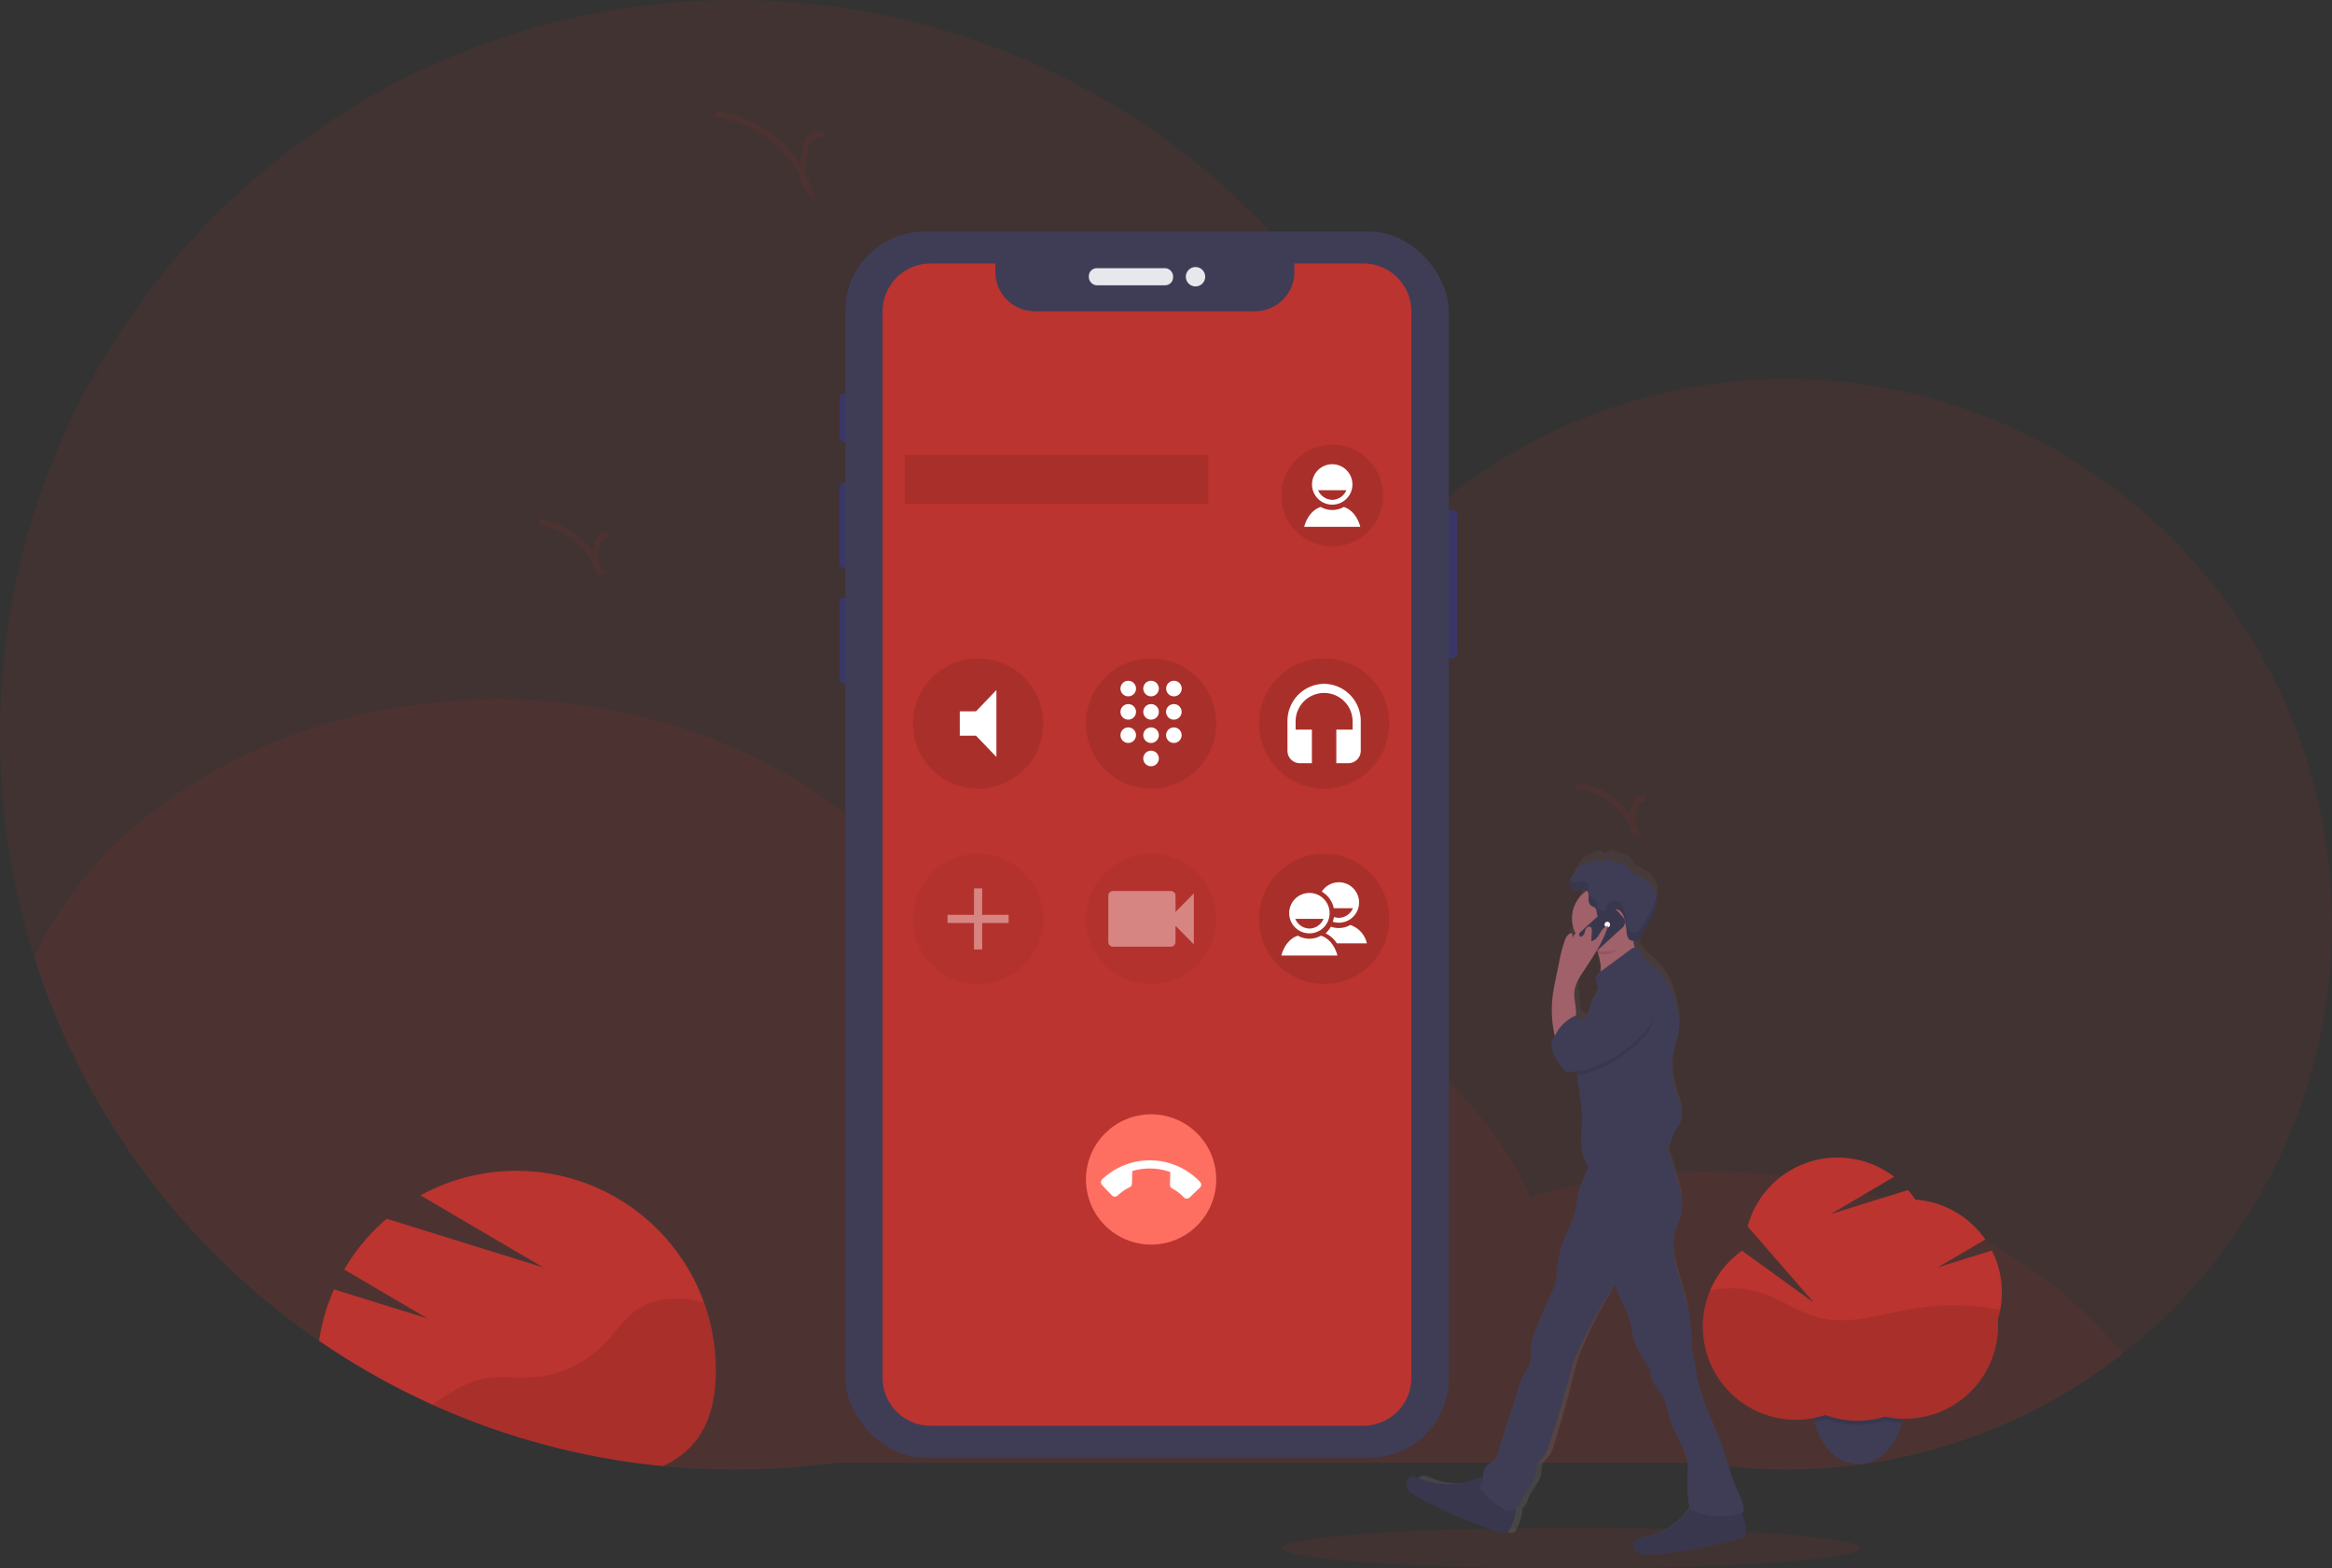 <svg data-name="Layer 1" xmlns="http://www.w3.org/2000/svg" width="1145.7" height="770.58" viewBox="0 0 1145.7 770.58"><rect x="0" y="0" width="1145.7" height="770.58" fill="#333333" stroke="none"/><defs><linearGradient id="a" x1="736.47" y1="828.46" x2="736.47" y2="482.14" gradientTransform="matrix(-1 0 0 1 1540 0)" gradientUnits="userSpaceOnUse"><stop offset="0" stop-color="gray" stop-opacity=".25"/><stop offset=".54" stop-color="gray" stop-opacity=".12"/><stop offset="1" stop-color="gray" stop-opacity=".1"/></linearGradient></defs><ellipse cx="771.85" cy="760.58" rx="142" ry="10" fill="#bb342f" opacity=".1"/><path d="M1145.7 454.1a268.06 268.06 0 0 1-310.49 264.52H410.5A364.06 364.06 0 0 1 361 722q-17.83 0-35.23-1.7A360.62 360.62 0 0 1 0 361C0 161.62 161.63 0 361 0c160.57 0 296.63 104.84 343.52 249.8a266.84 266.84 0 0 1 173.33-63.6c147.91 0 267.85 119.94 267.85 267.9z" fill="#bb342f" opacity=".1"/><path d="M1042.79 665.17a268.31 268.31 0 0 1-207.58 53.45H410.5A364.06 364.06 0 0 1 361 722q-17.83 0-35.23-1.7a361.17 361.17 0 0 1-309-250.21c34.58-73.89 123.42-126.47 227.58-126.47 101.5 0 188.5 49.94 224.81 120.87a301.82 301.82 0 0 1 54.19-4.87c105.2 0 194.77 53.67 228.59 128.67a295.63 295.63 0 0 1 86.41-12.71c85.8.04 161.21 35.71 204.44 89.59z" fill="#bb342f" opacity=".1"/><path d="M351.7 673.23c0 25.62-9.83 39.53-25.93 47.07a359.07 359.07 0 0 1-169-61.58 97.08 97.08 0 0 1 7.33-25.25l45.79 14.24-40.78-24a98.13 98.13 0 0 1 20.85-24.94l76.93 23.92-60.27-35.4A98 98 0 0 1 345.91 640l.21.6c.16.45.32.9.47 1.36q.81 2.39 1.49 4.83c.17.58.33 1.16.47 1.75s.29 1.12.42 1.68.24 1 .34 1.46c.07.3.14.6.2.9.11.48.21 1 .3 1.45.14.7.28 1.41.4 2.11s.25 1.46.36 2.19.24 1.62.34 2.44.18 1.46.25 2.19c0 .23.05.45.07.68.07.64.12 1.28.17 1.92a2.11 2.11 0 0 1 0 .25q.09 1.2.15 2.4t.09 2.34a1.69 1.69 0 0 1 0 .23c.05.8.06 1.62.06 2.45z" fill="#bb342f"/><path d="M351.7 673.23c0 25.62-9.83 39.53-25.93 47.07a358.43 358.43 0 0 1-113.44-30.24l1.64-1.09c7.41-4.91 15.07-9.93 23.79-11.6 7.67-1.47 15.58-.23 23.37-.67a54.67 54.67 0 0 0 35.81-16.41c5.57-5.76 10-12.83 16.65-17.23 7.22-4.74 16.38-5.76 24.94-4.58a66.11 66.11 0 0 1 7.38 1.51l.21.6c.16.45.32.9.47 1.36q.81 2.39 1.49 4.83c.17.58.33 1.16.47 1.75s.29 1.12.42 1.68.24 1 .34 1.46c.07.3.14.6.2.9.11.48.21 1 .3 1.45.14.7.28 1.41.4 2.11s.25 1.46.36 2.19.24 1.62.34 2.44.18 1.46.25 2.19c0 .23.05.45.07.68.07.64.12 1.28.17 1.92a2.11 2.11 0 0 1 0 .25q.09 1.2.15 2.4t.09 2.34a1.69 1.69 0 0 1 0 .23c.05.81.06 1.63.06 2.46z" opacity=".1"/><path d="M935.5 689.86a37 37 0 0 1-.8 7.76c-.1.48-.21.95-.32 1.41-2.84 11.39-10.85 19.72-20.41 20.25h-1c-10.11 0-18.66-8.72-21.48-20.73-.08-.32-.15-.64-.22-1a37 37 0 0 1-.8-7.76c0-16.27 10.07-29.45 22.5-29.45s22.53 13.25 22.53 29.52z" fill="#3f3d56"/><path d="M935.5 689.86a37 37 0 0 1-.8 7.76c-.1.48-.21.95-.32 1.41h-1a45.76 45.76 0 0 1-7.36-1 44.92 44.92 0 0 1-6.56 1.5 45.87 45.87 0 0 1-5.14.48h-1.74a46.41 46.41 0 0 1-6.16-.41 45.17 45.17 0 0 1-9.67-2.4 45.56 45.56 0 0 1-5.22 1.4c-.08-.32-.15-.64-.22-1a37 37 0 0 1-.8-7.76c0-16.27 10.07-29.45 22.5-29.45s22.49 13.2 22.49 29.47z" opacity=".1"/><path d="M983.5 635a45.54 45.54 0 0 0-4.9-20.61l-26.46 8.23 23.23-13.65a45.71 45.71 0 0 0-34.36-19.59 45.65 45.65 0 0 0-3.57-4.72l-38 11.83 31.17-18.33a45.73 45.73 0 0 0-72 24.39l32.55 37.47-35.31-25.54a45.74 45.74 0 0 0 40.93 80.7 45.92 45.92 0 0 0 29.28.81 45.78 45.78 0 0 0 55.57-44.7c0-1 0-2-.1-3A45.63 45.63 0 0 0 983.5 635z" fill="#bb342f"/><path d="M982.71 643.48a121.9 121.9 0 0 0-42.34-.54c-15.89 2.63-32.13 8.41-47.67 4.19-9.12-2.48-17-8.22-25.91-11.41a49.18 49.18 0 0 0-26.75-1.6 45.76 45.76 0 0 0 56.69 61.06 45.92 45.92 0 0 0 29.28.81 45.78 45.78 0 0 0 55.62-44.7c0-1 0-2-.1-3a45.19 45.19 0 0 0 1.18-4.81z" opacity=".1"/><rect x="706.95" y="250.42" width="8.86" height="73.02" rx="2.29" fill="#3a3768"/><rect x="412.51" y="193.21" width="4.97" height="24.04" rx="2.29" fill="#3a3768"/><rect x="412.33" y="237.23" width="5.6" height="41.84" rx="2.29" fill="#3a3768"/><rect x="412.42" y="293.71" width="5.33" height="42.2" rx="2.29" fill="#3a3768"/><rect x="415.33" y="113.77" width="296.4" height="602.39" rx="38.99" fill="#3f3d56"/><rect x="534.94" y="131.76" width="41.39" height="8.4" rx="3.87" fill="#e6e8ec"/><circle cx="587.35" cy="135.96" r="4.77" fill="#e6e8ec"/><path d="M669.85 129.46h-33.9v4.09a19.38 19.38 0 0 1-19.38 19.38H508.39a19.38 19.38 0 0 1-19.38-19.38v-4.09h-31.84A23.53 23.53 0 0 0 433.64 153v523.93a23.53 23.53 0 0 0 23.53 23.54h212.68a23.54 23.54 0 0 0 23.54-23.54V153a23.54 23.54 0 0 0-23.54-23.54z" fill="#bb342f"/><path stroke="#bb342f" stroke-miterlimit="10" opacity=".1" d="M444.53 223.47h149v24h-149z"/><circle cx="480.53" cy="355.47" r="32" stroke="#bb342f" stroke-miterlimit="10" opacity=".1"/><path d="M471.53 349.47v12h8l10 10.45v-32.91l-10 10.46z" fill="#fff"/><circle cx="565.53" cy="355.47" r="32" stroke="#bb342f" stroke-miterlimit="10" opacity=".1"/><path d="M565.53 368.83a3.82 3.82 0 1 0 3.8 3.82 3.82 3.82 0 0 0-3.8-3.82zm-11.2-34.36a3.82 3.82 0 1 0 3.79 3.82 3.82 3.82 0 0 0-3.79-3.82zm0 11.46a3.82 3.82 0 1 0 3.79 3.81 3.81 3.81 0 0 0-3.79-3.81zm0 11.45a3.82 3.82 0 1 0 3.79 3.82 3.82 3.82 0 0 0-3.79-3.82zm22.4-15.27a3.82 3.82 0 1 0-3.8-3.82 3.81 3.81 0 0 0 3.8 3.82zm-11.2 15.27a3.82 3.82 0 1 0 3.8 3.82 3.82 3.82 0 0 0-3.8-3.82zm11.2 0a3.82 3.82 0 1 0 3.8 3.82 3.82 3.82 0 0 0-3.8-3.82zm0-11.45a3.82 3.82 0 1 0 3.8 3.81 3.81 3.81 0 0 0-3.8-3.81zm-11.2 0a3.82 3.82 0 1 0 3.8 3.81 3.81 3.81 0 0 0-3.8-3.81zm0-11.46a3.82 3.82 0 1 0 3.8 3.82 3.82 3.82 0 0 0-3.8-3.82z" fill="#fff"/><g opacity=".4"><circle cx="480.53" cy="451.47" r="32" stroke="#bb342f" stroke-miterlimit="10" opacity=".1"/><path d="M495.53 453.47h-13v13h-4v-13h-13v-4h13v-13h4v13h13z" fill="#fff"/></g><circle cx="650.53" cy="355.47" r="32" stroke="#bb342f" stroke-miterlimit="10" opacity=".1"/><path d="M650.53 335.96a18.24 18.24 0 0 0-18 18.48v14.37a6.08 6.08 0 0 0 6 6.16h6v-16.51h-8v-4a14 14 0 1 1 28 0v4h-8v16.5h6a6.07 6.07 0 0 0 6-6.16v-14.36a18.24 18.24 0 0 0-18-18.48z" fill="#fff"/><g opacity=".4"><circle cx="565.53" cy="451.47" r="32" stroke="#bb342f" stroke-miterlimit="10" opacity=".1"/><path d="M577.53 448.04v-8a2.31 2.31 0 0 0-2.34-2.28h-28.34a2.31 2.31 0 0 0-2.33 2.28v22.81a2.32 2.32 0 0 0 2.33 2.28h28.33a2.32 2.32 0 0 0 2.34-2.28v-8l9 9.12v-25.05z" fill="#fff"/></g><circle cx="650.53" cy="451.47" r="32" stroke="#bb342f" stroke-miterlimit="10" opacity=".1"/><path d="M648.95 459.71a11.44 11.44 0 0 1-11.29 0c-4.42 1.35-7.13 5.82-8.13 9.75h27.55c-1-3.93-3.7-8.4-8.13-9.75zm-5.64-21a9.93 9.93 0 1 0 9.92 9.92 9.92 9.92 0 0 0-9.92-9.92zm0 17.48a7.66 7.66 0 0 1-6.94-4.74h13.87a7.66 7.66 0 0 1-6.93 4.75z" fill="#fff"/><path d="M656.77 463.46h14.76a12.28 12.28 0 0 0-8.13-9 11.47 11.47 0 0 1-5.65 1.49 11.25 11.25 0 0 1-3.9-.66 13.47 13.47 0 0 1-2.62 3.28 12.77 12.77 0 0 1 5.54 4.89zm-1.5-17.25h9.42a7.66 7.66 0 0 1-6.94 4.72 7.26 7.26 0 0 1-2.38-.42 12 12 0 0 1-.61 2.35 9.93 9.93 0 1 0 3-19.39 9.94 9.94 0 0 0-8.37 4.6 12.25 12.25 0 0 1 5.88 8.14z" fill="#fff"/><circle cx="565.53" cy="579.47" r="32" fill="#ff6f61"/><path d="M549.1 587.37a23.61 23.61 0 0 1 5.91-4.08 1.87 1.87 0 0 0 1.11-1.74l.17-6.22a30.06 30.06 0 0 1 18.66.5l-.17 6.22a2.07 2.07 0 0 0 1 1.8 21.9 21.9 0 0 1 5.82 4.4 2 2 0 0 0 2.83.08l5.08-4.82a2 2 0 0 0 .08-2.82 34 34 0 0 0-48.07-1.3 2 2 0 0 0-.07 2.83l4.81 5.08a2 2 0 0 0 2.83.07z" fill="#fff"/><circle cx="654.53" cy="243.47" r="25" stroke="#bb342f" stroke-miterlimit="10" opacity=".1"/><path d="M660.18 249.08a11.46 11.46 0 0 1-11.3 0c-4.42 1.35-7.13 5.82-8.13 9.76h27.56c-1-3.94-3.71-8.41-8.13-9.76zm-5.65-21a9.93 9.93 0 1 0 9.92 9.93 9.94 9.94 0 0 0-9.92-9.93zm0 17.49a7.68 7.68 0 0 1-6.94-4.74h13.88a7.7 7.7 0 0 1-6.94 4.75z" fill="#fff"/><path d="M404.58 66.39c-2.33-1.35-5.48-.06-7.08 2.11s-2 5-2.45 7.63c-.89 5.91-1.54 12.7 2.45 17.16-6.52-19.77-25.27-34.92-46-37.13m457.11 336.48c-1.5-.87-3.52 0-4.55 1.36a10.83 10.83 0 0 0-1.58 4.9c-.57 3.81-1 8.17 1.58 11a35.86 35.86 0 0 0-29.55-23.87m-475.4-122.67c-1.5-.86-3.52 0-4.55 1.36a10.83 10.83 0 0 0-1.58 4.91c-.57 3.8-1 8.16 1.58 11a35.88 35.88 0 0 0-29.55-23.87" fill="none" stroke="#bb342f" stroke-miterlimit="10" stroke-width="3" opacity=".1"/><path d="M724 795.68c1 1.89 2.88 3.05 4.69 4.08a222.68 222.68 0 0 0 39.56 17.81 2.64 2.64 0 0 0 3.84-1.49c1.58-2.66 3.31-7 2.9-10.51a5.86 5.86 0 0 0 2.63-3.52 17.5 17.5 0 0 1 2.44-5c1.87-2.82 4.13-5.65 4.43-9.08a15.67 15.67 0 0 1 .35-3.64c.53-1.58 1.94-2.62 3-3.88 1.65-2 2.44-4.58 3.19-7.09 3.12-10.43 6.24-20.86 8.84-31.45.84-3.43 1.62-6.87 2.77-10.2 1-2.92 2.28-5.72 3.55-8.52A226.25 226.25 0 0 1 822 693.87a78.48 78.48 0 0 0 3.39 9.24c.68 1.55 1.41 3.08 2.1 4.63 2.61 5.84 2.14 13.34 5.35 18.83q2 3.38 3.94 6.75a13.59 13.59 0 0 1 1.69 3.57c.21.88.23 1.8.38 2.69.68 4 3.93 6.82 5.73 10.39 1.65 3.26 2 7 3 10.59 2.37 8.3 8.19 15.51 8.78 24.16a62.39 62.39 0 0 1-.17 7 59.36 59.36 0 0 0 .81 12.18 4.68 4.68 0 0 0 .32 1.18 35.34 35.34 0 0 1-22 14.86c-1.7.34-3.65.7-4.54 2.26-1.07 1.86.14 4.42 2 5.42s4 .9 6 .72a217.9 217.9 0 0 0 42.37-7.82 3.61 3.61 0 0 0 1.84-1 3.71 3.71 0 0 0 .61-2.49 21 21 0 0 0-2.2-9.31l1-.35c.56-4-1.5-7.87-3.1-11.58-2.78-6.47-4.3-13.46-6.5-20.19-4.24-13-11.09-25.13-12.74-38.73-.45-3.74-1.57-7.54-1.81-11.3-.48-7.66-1-15.36-2.67-22.82-1.4-6.14-3.61-12-5-18.21s-1.84-12.74.2-18.68c.58-1.7 1.36-3.31 1.89-5 2-6.61.09-13.77-1.85-20.41q-.92-3.15-1.82-6.28c-.81-2.75-1.61-5.51-2.49-8.24.12-.11.23-.22.35-.35 1.76-2 1.74-5.06 3-7.45.62-1.23 1.56-2.24 2.22-3.44a12.6 12.6 0 0 0 .91-8.34c-.53-2.8-1.59-5.46-2.39-8.19a44.52 44.52 0 0 1-.48-23c.81-3.23 2-6.4 2.17-9.73a28.38 28.38 0 0 0-.61-6.63c-1.55-8.4-4.59-16.92-10.76-22.47-3.29-3-7.74-5.63-8.09-10.19a2.55 2.55 0 0 0-1.66-.06 17.84 17.84 0 0 1-.56-3.17h.05a4.09 4.09 0 0 0 .92 0 1.83 1.83 0 0 0 .74-.21 2.11 2.11 0 0 0 .36-.27 6.51 6.51 0 0 0 1-1.33c.41-.68.78-1.41 1.09-1.91s.81-1.3 1.2-2q1.75-3 3.25-6.1v-.08c.1-.19.19-.39.28-.58l.12-.27.18-.41c0-.1.09-.21.13-.31s.11-.25.16-.38l.14-.33c.05-.12.09-.24.14-.37a3.42 3.42 0 0 0 .13-.34c.05-.12.09-.24.13-.36s.08-.23.13-.35.07-.24.11-.36l.12-.36c0-.12.06-.23.1-.35l.1-.37.09-.35.09-.38c0-.11 0-.22.07-.34s0-.26.07-.39 0-.22 0-.33l.06-.39v-3.1a7.93 7.93 0 0 0-.23-1.16 11.93 11.93 0 0 0-3.92-5.93 24.55 24.55 0 0 0-6-3.61A4.38 4.38 0 0 1 830 489a11.12 11.12 0 0 1-1.19-2.24c-.88-1.54-2.64-2.23-4.29-2.64s-3.42-.67-4.8-1.72a1.27 1.27 0 0 0-.42-.24 1.09 1.09 0 0 0-.61.13l-3.85 1.71a1.83 1.83 0 0 0-2.12-1.51 5.13 5.13 0 0 0-2.49 1.43.93.93 0 0 1-.23-.92l-3 2c-.37.24-1.05.3-1-.16a31.28 31.28 0 0 0-4.31 6 12.88 12.88 0 0 0-.94 2.07c0 .15-.09.3-.13.45a.29.29 0 0 0 0 .09c0 .13-.06.27-.08.41a.5.5 0 0 0 0 .12v.52a5.49 5.49 0 0 0 0 .58 3.19 3.19 0 0 0 1.73 2.66 3.08 3.08 0 0 0 1.2.19 15.48 15.48 0 0 0 2.54-.52 5.86 5.86 0 0 1 .82-.14 2.56 2.56 0 0 1 .39 0 2.21 2.21 0 0 1 1.44.49l.06.06a16.83 16.83 0 0 0-7 13.79 17.34 17.34 0 0 0 1.76 7.64 2.43 2.43 0 0 0-1.25 2.26 7.68 7.68 0 0 1-.41-2.38c-1.64-.33-2.83 1.59-3.42 3.24a80.53 80.53 0 0 0-2.81 11.41c-.51 2.57-1 5.14-1.52 7.71s-1 5.33-1.38 8a61 61 0 0 0 .93 20.79c-.1.22-.19.45-.28.67-.3.8-1.15 1.48-1.25 2.33-.54 5.09 2.68 9.68 5.72 13.67a3 3 0 0 0 1 1 2.7 2.7 0 0 0 1.41.18 36.07 36.07 0 0 0 3.62-.36c.07.68.15 1.35.23 2 .86 7.18 2.33 14.36 2.32 21.59s-1.38 14.56 1.39 21c.46 1.1 1.35 2 1.44 3.14h.17a65.29 65.29 0 0 0-4.14 10.74c-1.1 4.34-1.33 8.9-2.56 13.2-1.05 3.65-2.8 7-4.21 10.56a58 58 0 0 0-4 18.11 22.63 22.63 0 0 1-1.7 8.31 84.53 84.53 0 0 0-4.24 9.77c-2 5.94-5.37 11.57-6 17.86-.35 3.56.16 7.36-1.33 10.58-.58 1.26-1.44 2.35-2.12 3.54a28.61 28.61 0 0 0-2.31 6l-9.9 32.83a10.72 10.72 0 0 1-2.42 4.87c-.92.88-2.13 1.36-3 2.27-1.4 1.42-1.75 3.5-1.76 5.62a11.8 11.8 0 0 0-3.06 1 33.71 33.71 0 0 1-26.49 0c-1.6-.69-3.42-1.51-5-.72-1.85.96-2.15 3.75-1.15 5.64zM802.87 547a21.55 21.55 0 0 1 3.28-7.59c2.24-3.69 4.6-7.34 6.74-11.11l.61-.59c.17.48.33 1 .48 1.45a34.91 34.91 0 0 1 .89 3.9 18.79 18.79 0 0 1 .28 5l-.14.11a5.33 5.33 0 0 0-1.89 2.11 4.25 4.25 0 0 0 0 2.64l-.09.1.1-.07c.35 1.38 1 2.8.79 4.2-.23 1.69-1.59 2.92-2.44 4.37-2 3.49-1.36 8.79-4.65 10.93l-.06.14a4.74 4.74 0 0 1-3.23-2.66c.26-4.27-1.34-8.65-.67-12.93z" transform="translate(-27.15 -64.71)" fill="url(#a)"/><path d="M857.76 752.51a3.47 3.47 0 0 1-.63 2.45 3.89 3.89 0 0 1-1.92 1 238.61 238.61 0 0 1-44.14 7.72c-2.14.16-4.4.28-6.29-.71s-3.15-3.52-2-5.35c.93-1.54 3-1.9 4.73-2.23a37 37 0 0 0 23.16-15 10.74 10.74 0 0 1 2.52-2.92c1.92-1.31 4.47-1 6.74-.55 4 .82 9.31 1.79 12.92 3.75s4.85 8.01 4.91 11.84z" fill="#3f3d56"/><path d="M857.76 752.51a3.47 3.47 0 0 1-.63 2.45 3.89 3.89 0 0 1-1.92 1 238.61 238.61 0 0 1-44.14 7.72c-2.14.16-4.4.28-6.29-.71s-3.15-3.52-2-5.35c.93-1.54 3-1.9 4.73-2.23a37 37 0 0 0 23.16-15 10.74 10.74 0 0 1 2.52-2.92c1.92-1.31 4.47-1 6.74-.55 4 .82 9.31 1.79 12.92 3.75s4.85 8.01 4.91 11.84z" opacity=".1"/><path d="M741.55 751.54a3.55 3.55 0 0 1-1.87 1.72 3.83 3.83 0 0 1-2.13-.25 238.82 238.82 0 0 1-41.22-17.57c-1.88-1-3.84-2.16-4.89-4s-.73-4.67 1.2-5.6c1.62-.78 3.52 0 5.18.71a36.9 36.9 0 0 0 27.6 0 10.69 10.69 0 0 1 3.71-1.08c2.31-.05 4.3 1.58 6 3.21 2.92 2.87 6.83 6.58 8.79 10.18s-.34 9.43-2.37 12.68z" fill="#3f3d56"/><path d="M741.55 751.54a3.55 3.55 0 0 1-1.87 1.72 3.83 3.83 0 0 1-2.13-.25 238.82 238.82 0 0 1-41.22-17.57c-1.88-1-3.84-2.16-4.89-4s-.73-4.67 1.2-5.6c1.62-.78 3.52 0 5.18.71a36.9 36.9 0 0 0 27.6 0 10.69 10.69 0 0 1 3.71-1.08c2.31-.05 4.3 1.58 6 3.21 2.92 2.87 6.83 6.58 8.79 10.18s-.34 9.43-2.37 12.68z" opacity=".1"/><path d="M817.77 560.04c1.49 4 2.74 8 4 12l1.9 6.2c2 6.55 4 13.61 1.93 20.14-.55 1.69-1.36 3.28-2 5-2.12 5.86-1.63 12.37-.21 18.44s3.72 11.9 5.18 18c1.77 7.36 2.28 15 2.78 22.51.25 3.71 1.41 7.46 1.89 11.15 1.72 13.41 8.85 25.43 13.27 38.21 2.29 6.63 3.87 13.52 6.78 19.91 1.66 3.66 3.81 7.45 3.23 11.42-8.13 2.88-17.14 2.83-24.8-1.12a2.54 2.54 0 0 1-1.68-2.33 55.19 55.19 0 0 1-.8-12 58.54 58.54 0 0 0 .17-6.88c-.61-8.53-6.68-15.64-9.14-23.84-1-3.49-1.46-7.22-3.18-10.44-1.88-3.52-5.26-6.33-6-10.25-.16-.88-.18-1.78-.39-2.65a13.28 13.28 0 0 0-1.77-3.53l-4.08-6.69c-3.35-5.42-2.86-12.82-5.57-18.58-.72-1.53-1.49-3-2.2-4.56a76.37 76.37 0 0 1-3.53-9.12 218.24 218.24 0 0 0-16.5 28.89 89.74 89.74 0 0 0-3.7 8.41c-1.2 3.28-2 6.68-2.89 10.06-2.7 10.45-6 20.74-9.21 31-.78 2.48-1.61 5-3.32 7-1.1 1.24-2.56 2.26-3.12 3.83a14.71 14.71 0 0 0-.36 3.58c-.32 3.39-2.67 6.18-4.62 9a16.89 16.89 0 0 0-2.54 5 5.86 5.86 0 0 1-8 3.75h-.08a17.58 17.58 0 0 1-2.28-1.36 42.13 42.13 0 0 1-5.37-4 31 31 0 0 1-4-4.72 2.28 2.28 0 0 1 1.14-3.46c-.21-2.78-.27-5.95 1.73-7.87.93-.9 2.19-1.38 3.15-2.24a10.4 10.4 0 0 0 2.52-4.8q5.12-16.12 10.22-32.24a27.41 27.41 0 0 1 2.41-5.94c.71-1.18 1.6-2.25 2.21-3.49 1.55-3.18 1-6.92 1.38-10.44.65-6.21 4.13-11.75 6.24-17.61a81.55 81.55 0 0 1 4.42-9.65 21.16 21.16 0 0 0 1.77-8.19 54.69 54.69 0 0 1 4.16-17.87c1.46-3.48 3.29-6.81 4.38-10.42 1.29-4.24 1.52-8.74 2.68-13a62.48 62.48 0 0 1 4.33-10.64c1.45-3 2.94-6.07 5.33-8.4 3.92-3.82 9.69-5.07 15.16-5.24s11.53.64 16.98.07z" fill="#3f3d56"/><path d="M784.2 482.16q10.56-6.24 20.89-12.88a13.27 13.27 0 0 1-2.61-7.67v-.33c-.1-2.69.92-5-2.47-4.65a64.36 64.36 0 0 0-9.63 2c-.9.23-8.7 3.1-9 2.81a19.2 19.2 0 0 1 3.77 7.06 34.24 34.24 0 0 1 .93 3.85c.68 3.44.71 7.48-1.88 9.81z" fill="#a0616a"/><path d="M774.75 528.29c.9 7.08 2.43 14.17 2.42 21.29s-1.44 14.37 1.45 20.75c.48 1.08 1.4 1.92 1.5 3.1 4 .69 7.9-1.18 11.71-2.53a47.57 47.57 0 0 1 10.8-2.42c3-.3 6.08-.32 9.06-.89a14.1 14.1 0 0 0 7.83-4c1.83-2 1.81-5 3.09-7.35.65-1.21 1.63-2.2 2.32-3.39a11.89 11.89 0 0 0 .94-8.23 83.59 83.59 0 0 0-2.49-8.08 41.53 41.53 0 0 1-.5-22.68c.84-3.19 2.06-6.32 2.26-9.61a26.73 26.73 0 0 0-.63-6.54c-1.62-8.28-4.79-16.69-11.21-22.16-3.43-2.93-8.07-5.56-8.43-10-1.48-.58-3.07.41-4.34 1.35l-14.26 10.51a5.34 5.34 0 0 0-2 2.09c-.89 2.13 1.16 4.47.83 6.77-.24 1.67-1.66 2.88-2.54 4.32-2.1 3.43-1.42 8.66-4.85 10.77-.31.64-.6 1.3-.86 2a48.64 48.64 0 0 0-2.45 10.8 56.2 56.2 0 0 0 .35 14.13z" fill="#3f3d56"/><path d="M781.42 461.46a19.2 19.2 0 0 1 3.77 7.06 15.81 15.81 0 0 0 3.46.38c5.82 0 9.72-6.67 12.61-11.25-.09-2.69 2.14-1.35-1.25-1a64.36 64.36 0 0 0-9.63 2c-.9.23-8.7 3.1-8.96 2.81z" opacity=".1"/><circle cx="788.65" cy="451.17" r="16.36" fill="#a0616a"/><rect x="807.92" y="509.55" width="12.27" height="23.86" rx="3.33" transform="rotate(-132.39 786.175 495.135)" fill="#3f3d56"/><rect x="807.92" y="509.55" width="12.27" height="23.86" rx="3.33" transform="rotate(-132.39 786.175 495.135)" opacity=".1"/><circle cx="789.67" cy="454.24" r="1.36" fill="#fff"/><path d="M774.75 528.29c12.62-1.86 24.08-9.44 32.85-18.84a14.94 14.94 0 0 0 3.71-5.55 16.76 16.76 0 0 0 .45-5.39l-.21-7.22c-.09-3.16-.22-6.44-1.75-9.2s-4.94-4.75-7.88-3.6c-7.73 3-12.76 9.86-17.18 16.88a71.9 71.9 0 0 1-4.13 6.35c-.75.95-1.77 1.92-3 1.79a2.26 2.26 0 0 1-.75-.2 48.64 48.64 0 0 0-2.45 10.8 56.2 56.2 0 0 0 .34 14.18z" opacity=".1"/><path d="M773.62 486.13a20.74 20.74 0 0 1 3.42-7.5c4.89-7.65 10.39-15.12 13-23.83-3.81.69-4.41 7.25-8.27 7.54l.3-4.73c0-.8 0-1.77-.65-2.19s-1.81.13-2.24.92-.52 1.75-.92 2.56-1.34 1.53-2.17 1.17l-.34-1.57a2.4 2.4 0 0 0-2.89 2.44 7.24 7.24 0 0 1-.43-2.35c-1.71-.32-2.95 1.57-3.56 3.2a75.93 75.93 0 0 0-2.94 11.25l-1.57 7.61c-.55 2.63-1.09 5.26-1.45 7.91a57.3 57.3 0 0 0 1.1 21.08 68 68 0 0 0 6.09-3.81c1.51-1.28 3.2-2.73 3.77-4.68 1.41-4.92-1.08-10.07-.25-15.02z" fill="#a0616a"/><path d="M801.92 476.45c2.94-1.15 6.35.84 7.88 3.6s1.66 6 1.75 9.2l.2 7.24a16.51 16.51 0 0 1-.44 5.39 15.12 15.12 0 0 1-3.7 5.55c-9.7 10.39-22.67 18.54-36.87 19.23a2.94 2.94 0 0 1-1.47-.18 3.2 3.2 0 0 1-1-1c-3.17-3.94-6.52-8.47-6-13.49.09-.84 1-1.52 1.3-2.3a20.29 20.29 0 0 1 9.83-10.4l.86-.4a5 5 0 0 0 3.37 2.64c1.2.12 2.23-.84 3-1.79a72.06 72.06 0 0 0 4.13-6.36c4.4-7.09 9.44-13.92 17.16-16.93zm-1.01-14.58c-1.39-.72-1.61-2.57-1.75-4.13a40.94 40.94 0 0 0-.83-5.4c-.43-2-1.14-4.06-2.84-5.12a4.15 4.15 0 0 0-6.31 3.09 1.41 1.41 0 0 1-.28.93 1 1 0 0 1-.48.25 3.23 3.23 0 0 1-3.79-2.14c-.29-1-.07-2.29-.78-3.11s-1.55-.8-2.24-1.34a3.89 3.89 0 0 1-1.13-3.2c0-1.49.2-3.27-1-4.19-1.81-1.41-4.53.83-6.66 0a3.27 3.27 0 0 1-1.83-3.19 7.92 7.92 0 0 1 1.3-3.66 30.72 30.72 0 0 1 4.49-5.91c0 .44.69.39 1.07.15l3.16-1.92a.85.85 0 0 0 .25.91 5.43 5.43 0 0 1 2.59-1.4 1.9 1.9 0 0 1 2.21 1.49l4-1.73a.83.83 0 0 1 1.07.11c1.44 1 3.28 1.29 5 1.69s3.55 1.09 4.47 2.61a10.79 10.79 0 0 0 1.25 2.2 4.67 4.67 0 0 0 1.51.89 26.2 26.2 0 0 1 6.3 3.55 11.88 11.88 0 0 1 4.09 5.86c1.08 3.89-.48 8-2.29 11.59a74.25 74.25 0 0 1-4.64 7.95c-.64 1-1.52 2.89-2.55 3.47a4.78 4.78 0 0 1-3.36-.3z" fill="#3f3d56"/><path d="M772.85 433.43c2.13.82 4.85-1.42 6.66 0 1.17.92 1 2.7 1 4.19a3.89 3.89 0 0 0 1.13 3.2c.69.54 1.67.67 2.24 1.34s.49 2.07.78 3.11a3.23 3.23 0 0 0 3.79 2.14 1 1 0 0 0 .48-.25 1.41 1.41 0 0 0 .28-.93 4.15 4.15 0 0 1 6.31-3.09c1.7 1.06 2.41 3.16 2.84 5.12a40.94 40.94 0 0 1 .83 5.4c.14 1.56.36 3.41 1.75 4.13a4.78 4.78 0 0 0 3.42.3c1-.58 1.91-2.5 2.55-3.47a74.25 74.25 0 0 0 4.64-8 24.77 24.77 0 0 0 2.46-6.8c.72 3.68-.76 7.5-2.46 10.89a74.25 74.25 0 0 1-4.64 7.95c-.64 1-1.52 2.89-2.55 3.47a4.78 4.78 0 0 1-3.42-.3c-1.39-.72-1.61-2.57-1.75-4.13a40.94 40.94 0 0 0-.83-5.4c-.43-2-1.14-4.06-2.84-5.12a4.15 4.15 0 0 0-6.31 3.09 1.41 1.41 0 0 1-.28.93 1 1 0 0 1-.48.25 3.23 3.23 0 0 1-3.79-2.14c-.29-1-.07-2.29-.78-3.11s-1.55-.8-2.24-1.34a3.89 3.89 0 0 1-1.13-3.2c0-1.49.2-3.27-1-4.19-1.81-1.41-4.53.83-6.66 0a3.27 3.27 0 0 1-1.83-3.19 5.82 5.82 0 0 1 .5-2.09 2.71 2.71 0 0 0 1.33 1.24z" opacity=".1"/></svg>
